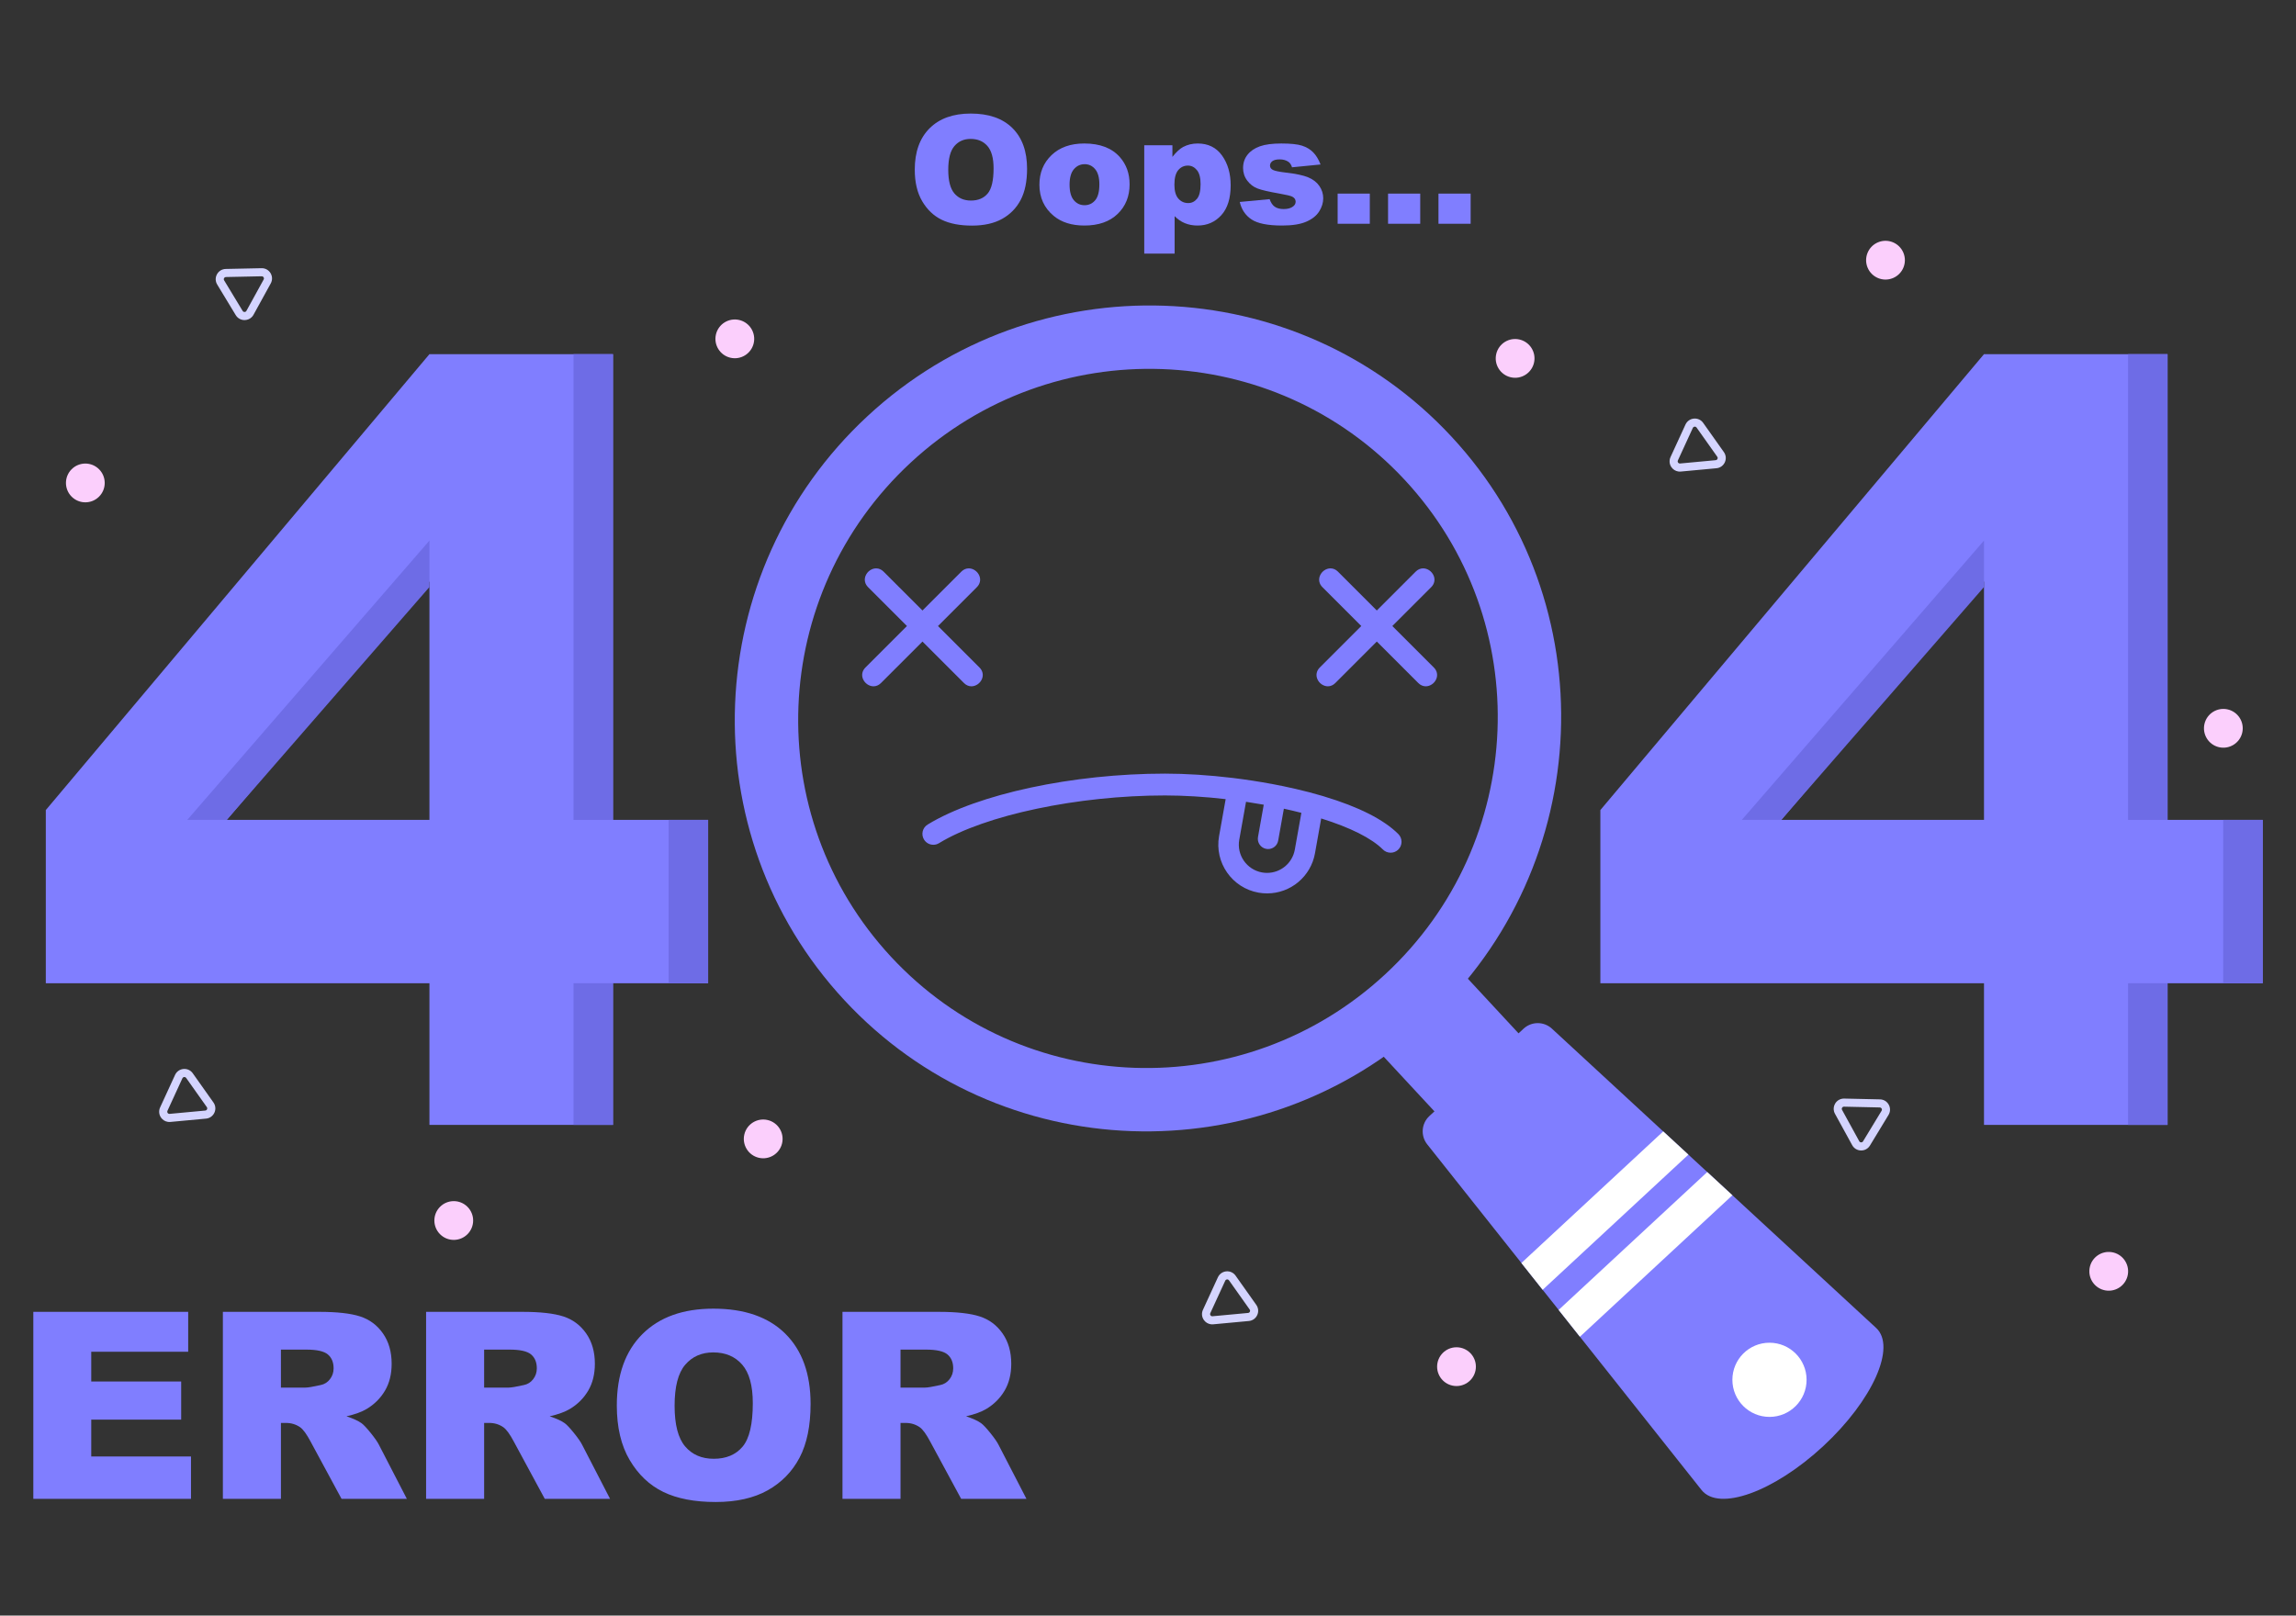 <svg xmlns="http://www.w3.org/2000/svg" enable-background="new 0 0 1364 960" viewBox="0 0 1364 960"><rect x="0" y="0" width="1364" height="960" fill="#333333" stroke="none"/><path fill="#807EFF" d="M255.124,584.26H27.21V481.361l227.914-270.916h109.043v276.752h56.518v97.063h-56.518v84.163H255.124
	V584.26z M255.124,487.197V345.485L134.698,487.197H255.124z"/><rect width="23.454" height="97.063" x="397.23" y="487.197" fill="#6E6CE6"/><rect width="23.454" height="276.752" x="340.712" y="210.444" fill="#6E6CE6"/><polygon fill="#6E6CE6" points="134.698 487.197 255.124 348.82 255.124 321.22 111.243 487.197"/><rect width="23.454" height="84.163" x="340.712" y="584.26" fill="#6E6CE6"/><path fill="#807EFF" d="M1178.647,584.26H950.733V481.361l227.914-270.916h109.042v276.752h56.517v97.063h-56.517v84.163h-109.042
	V584.26z M1178.647,487.197V345.485l-120.427,141.712H1178.647z"/><rect width="23.455" height="97.063" x="1320.753" y="487.197" fill="#6E6CE6"/><rect width="23.455" height="276.752" x="1264.235" y="210.444" fill="#6E6CE6"/><polygon fill="#6E6CE6" points="1058.221 487.197 1178.647 348.82 1178.647 321.22 1034.766 487.197"/><rect width="23.455" height="84.163" x="1264.235" y="584.26" fill="#6E6CE6"/><path fill="#807EFF" d="M515.339,247.309c-99.469,92.295-105.639,247.948-13.751,346.978
	c91.886,99.03,247.566,104.512,347.036,12.218c99.471-92.296,105.637-247.949,13.751-346.979
	C770.486,160.495,614.81,155.014,515.339,247.309z M822.986,578.873c-84.302,78.22-215.772,73.593-293.647-10.337
	c-77.874-83.929-72.665-215.378,11.637-293.598s215.771-73.59,293.645,10.338C912.497,369.206,907.288,500.653,822.986,578.873z"/><rect width="68.165" height="67.866" x="823.435" y="582.157" fill="#807EFF" transform="rotate(-42.856 857.485 616.06)"/><path fill="#807EFF" d="M1083.179,859.295c-29.31,27.193-62.083,39.018-72.343,26.077c-9.089-11.451-77.909-98.187-84.893-107.002
	c-24.299-30.605-53.029-66.829-78.069-98.39c-4.028-5.076-3.467-12.394,1.283-16.802l55.949-51.908
	c4.749-4.406,12.086-4.418,16.848-0.025c29.597,27.31,63.577,58.708,92.276,85.199c7.982,7.386,90.077,83.167,100.353,92.657
	C1126.695,800.33,1112.489,832.102,1083.179,859.295z"/><polygon fill="#FFF" points="1003.025 686.104 916.453 766.419 903.822 750.498 988.083 672.3"/><polygon fill="#FFF" points="1029.171 710.249 938.584 794.314 925.943 778.371 1014.229 696.445"/><circle cx="1051.21" cy="819.908" r="22.038" fill="#FFF"/><path fill="#807EFF" d="M572.702,405.901c1.253,1.254,2.776,1.916,4.402,1.917c0,0,0,0,0.002,0c2.62,0,5.19-1.786,6.25-4.344
	c0.986-2.376,0.451-4.917-1.43-6.797l-24.685-24.684l23.119-23.119c1.881-1.88,2.415-4.42,1.431-6.796
	c-1.06-2.558-3.63-4.346-6.253-4.346c-1.627,0-3.148,0.663-4.402,1.917l-23.119,23.119l-23.119-23.119
	c-1.254-1.254-2.776-1.917-4.403-1.917c-2.621,0-5.192,1.787-6.251,4.346c-0.984,2.375-0.45,4.916,1.431,6.796l23.119,23.118
	l-24.685,24.685c-1.881,1.88-2.415,4.421-1.431,6.796c1.06,2.558,3.63,4.345,6.253,4.345c1.627,0,3.149-0.663,4.403-1.917
	l24.684-24.685L572.702,405.901z"/><path fill="#807EFF" d="M851.841,396.677l-24.684-24.684l23.119-23.119c1.879-1.88,2.414-4.421,1.431-6.796
	c-1.061-2.559-3.631-4.346-6.253-4.346c-1.627,0-3.149,0.663-4.403,1.917l-23.119,23.119l-23.119-23.119
	c-1.253-1.254-2.776-1.917-4.403-1.917c-2.622,0-5.192,1.787-6.252,4.346c-0.984,2.375-0.449,4.916,1.432,6.796l23.118,23.118
	l-24.684,24.685c-1.881,1.88-2.416,4.421-1.431,6.797c1.059,2.557,3.63,4.344,6.252,4.344c1.626,0,3.149-0.663,4.404-1.917
	l24.684-24.685l24.685,24.685c1.254,1.254,2.776,1.916,4.403,1.917c0,0,0,0,0.001,0c2.62,0,5.19-1.786,6.25-4.344
	C854.257,401.098,853.722,398.557,851.841,396.677z"/><path fill="#807EFF" d="M786.528,473.234l-0.001-0.008l-0.805-0.239c-5.083-1.509-10.432-2.916-15.896-4.178
	c-2.265-0.526-4.562-1.026-6.88-1.512l-0.006-0.008l-0.548-0.114c-2.161-0.45-4.356-0.884-6.555-1.293
	c-0.01-0.002-0.019-0.003-0.029-0.005l-0.526-0.099l-0.006,0.004c-7.403-1.371-15-2.541-22.592-3.473l-0.626-0.077l-0.005,0.005
	c-13.776-1.659-27.576-2.539-39.952-2.539c-54.75,0-111.417,12.162-141.006,30.261c-1.478,0.901-2.518,2.323-2.926,4.006
	c-0.408,1.684-0.135,3.427,0.769,4.905c1.186,1.946,3.257,3.108,5.538,3.108c1.19,0,2.359-0.329,3.382-0.953
	c27.306-16.696,82.508-28.356,134.243-28.356c11.179,0,23.608,0.759,36.04,2.185l-3.919,21.996
	c-2.798,15.713,7.706,30.771,23.412,33.567c1.686,0.301,3.401,0.453,5.1,0.453c14.038,0,26.015-10.034,28.476-23.858l3.684-20.678
	c17.312,5.401,29.98,11.767,36.662,18.456c1.222,1.223,2.852,1.897,4.588,1.897c1.737,0,3.366-0.674,4.592-1.899
	c2.516-2.527,2.516-6.639-0.003-9.168C822.087,486.983,807.209,479.454,786.528,473.234z M752.715,518.687
	c-0.982,0-1.974-0.088-2.948-0.261c-9.092-1.619-15.171-10.337-13.553-19.433l4.021-22.551c3.487,0.519,7.011,1.098,10.525,1.729
	l-3.417,19.186c-0.289,1.599,0.064,3.216,0.993,4.552c0.932,1.339,2.329,2.234,3.934,2.519c0.354,0.064,0.715,0.096,1.073,0.096
	c2.956,0,5.476-2.112,5.993-5.021l3.381-18.961c3.518,0.767,7.001,1.59,10.398,2.461l-3.899,21.868
	C767.786,512.877,760.846,518.687,752.715,518.687z"/><path fill="#807EFF" d="M19.793,779.524h92.003v23.721H54.199v17.658h53.428v22.66H54.199v21.902h59.264v25.161h-93.67V779.524z"/><path fill="#807EFF" d="M132.409,890.625V779.524h57.219c10.61,0,18.719,0.909,24.327,2.729c5.607,1.819,10.129,5.191,13.565,10.117
	c3.436,4.926,5.154,10.926,5.154,17.999c0,6.165-1.315,11.481-3.943,15.953c-2.628,4.471-6.244,8.097-10.843,10.875
	c-2.932,1.769-6.951,3.234-12.057,4.395c4.088,1.367,7.068,2.732,8.937,4.096c1.262,0.911,3.092,2.857,5.49,5.842
	c2.399,2.984,4.001,5.285,4.81,6.902l16.625,32.193H202.9l-18.35-33.952c-2.325-4.395-4.397-7.249-6.215-8.564
	c-2.476-1.717-5.28-2.577-8.413-2.577h-3.03v45.092H132.409z M166.892,824.541h14.474c1.565,0,4.597-0.504,9.094-1.516
	c2.273-0.455,4.13-1.616,5.57-3.486c1.44-1.868,2.16-4.016,2.16-6.441c0-3.587-1.137-6.34-3.411-8.261
	c-2.273-1.919-6.543-2.88-12.808-2.88h-15.08V824.541z"/><path fill="#807EFF" d="M253.135,890.625V779.524h57.217c10.61,0,18.719,0.909,24.327,2.729c5.608,1.819,10.129,5.191,13.566,10.117
	c3.435,4.926,5.154,10.926,5.154,17.999c0,6.165-1.315,11.481-3.945,15.953c-2.628,4.471-6.244,8.097-10.843,10.875
	c-2.932,1.769-6.95,3.234-12.056,4.395c4.088,1.367,7.067,2.732,8.936,4.096c1.262,0.911,3.092,2.857,5.492,5.842
	c2.397,2.984,4.001,5.285,4.808,6.902l16.625,32.193h-38.791l-18.35-33.952c-2.325-4.395-4.396-7.249-6.214-8.564
	c-2.476-1.717-5.28-2.577-8.413-2.577h-3.031v45.092H253.135z M287.617,824.541h14.475c1.566,0,4.597-0.504,9.095-1.516
	c2.273-0.455,4.13-1.616,5.569-3.486c1.44-1.868,2.16-4.016,2.16-6.441c0-3.587-1.137-6.34-3.41-8.261
	c-2.273-1.919-6.543-2.88-12.808-2.88h-15.081V824.541z"/><path fill="#807EFF" d="M366.434,835.15c0-18.137,5.052-32.258,15.158-42.364c10.103-10.105,24.176-15.157,42.212-15.157
	c18.491,0,32.738,4.964,42.743,14.892c10.003,9.928,15.005,23.834,15.005,41.72c0,12.986-2.186,23.633-6.556,31.944
	c-4.371,8.311-10.686,14.778-18.946,19.401c-8.261,4.623-18.555,6.935-30.883,6.935c-12.531,0-22.9-1.996-31.11-5.987
	c-8.211-3.991-14.867-10.307-19.97-18.946C368.984,858.947,366.434,848.136,366.434,835.15z M400.764,835.302
	c0,11.216,2.084,19.275,6.252,24.176c4.168,4.901,9.839,7.351,17.014,7.351c7.375,0,13.084-2.399,17.127-7.2
	c4.042-4.799,6.063-13.414,6.063-25.843c0-10.459-2.11-18.099-6.328-22.925c-4.218-4.824-9.941-7.238-17.165-7.238
	c-6.923,0-12.48,2.451-16.673,7.351C402.861,815.876,400.764,823.985,400.764,835.302z"/><path fill="#807EFF" d="M500.498,890.625V779.524h57.217c10.611,0,18.72,0.909,24.328,2.729c5.608,1.819,10.129,5.191,13.565,10.117
	c3.436,4.926,5.154,10.926,5.154,17.999c0,6.165-1.315,11.481-3.943,15.953c-2.628,4.471-6.244,8.097-10.843,10.875
	c-2.932,1.769-6.951,3.234-12.057,4.395c4.089,1.367,7.068,2.732,8.937,4.096c1.262,0.911,3.092,2.857,5.49,5.842
	c2.397,2.984,4.001,5.285,4.808,6.902l16.626,32.193h-38.791l-18.351-33.952c-2.324-4.395-4.394-7.249-6.214-8.564
	c-2.476-1.717-5.28-2.577-8.411-2.577h-3.033v45.092H500.498z M534.979,824.541h14.475c1.565,0,4.597-0.504,9.095-1.516
	c2.273-0.455,4.13-1.616,5.57-3.486c1.44-1.868,2.16-4.016,2.16-6.441c0-3.587-1.138-6.34-3.411-8.261
	c-2.273-1.919-6.544-2.88-12.807-2.88h-15.083V824.541z"/><path fill="#D4D4FF" d="M996.962,280.151c-1.586-0.256-3.007-1.133-3.972-2.494c-1.273-1.798-1.485-4.067-0.565-6.069l8.885-19.326
	c0.92-2.002,2.78-3.319,4.974-3.523c2.193-0.202,4.264,0.749,5.537,2.546l12.294,17.357c1.274,1.798,1.484,4.067,0.564,6.069
	c-0.92,2.001-2.78,3.318-4.973,3.522l-21.179,1.969C997.995,280.251,997.47,280.233,996.962,280.151z M1007.067,253.536
	c-0.14-0.023-0.26-0.019-0.339-0.012c-0.223,0.02-0.772,0.135-1.052,0.746l-8.885,19.326c-0.28,0.611-0.01,1.102,0.12,1.284
	c0.128,0.182,0.5,0.599,1.171,0.538l21.18-1.969c0.67-0.062,0.959-0.542,1.052-0.745c0.094-0.203,0.269-0.735-0.119-1.284
	l-12.294-17.357C1007.648,253.708,1007.325,253.578,1007.067,253.536z"/><path fill="#D4D4FF" d="M1089.531,660.362c-0.395-1.557-0.157-3.21,0.709-4.636c1.143-1.883,3.141-2.979,5.344-2.932l21.266,0.468
	c2.203,0.049,4.151,1.231,5.21,3.163c1.057,1.931,1.008,4.211-0.135,6.093l-11.038,18.182c-1.143,1.884-3.142,2.979-5.344,2.931
	c-2.203-0.049-4.15-1.231-5.209-3.163l-10.227-18.65C1089.85,661.349,1089.658,660.861,1089.531,660.362z M1117.97,659.052
	c-0.035-0.137-0.086-0.247-0.124-0.315c-0.108-0.196-0.431-0.655-1.102-0.669l-21.265-0.469c-0.672-0.014-1.015,0.429-1.131,0.62
	c-0.116,0.19-0.351,0.697-0.028,1.288l10.228,18.651c0.323,0.59,0.879,0.665,1.102,0.669c0.224,0.005,0.782-0.046,1.131-0.619
	l11.038-18.182C1118.044,659.653,1118.034,659.305,1117.97,659.052z"/><path fill="#D4D4FF" d="M719.176,786.878c-1.586-0.256-3.008-1.132-3.972-2.494c-1.273-1.798-1.485-4.066-0.565-6.069l8.885-19.326
	c0.921-2.002,2.78-3.319,4.974-3.523c2.193-0.202,4.264,0.749,5.537,2.546l12.294,17.357c1.274,1.798,1.485,4.067,0.564,6.069
	c-0.92,2.002-2.78,3.318-4.974,3.522l-21.179,1.969C720.208,786.978,719.684,786.96,719.176,786.878z M729.281,760.263
	c-0.14-0.023-0.26-0.019-0.339-0.012c-0.223,0.021-0.772,0.135-1.052,0.746l-8.885,19.326c-0.28,0.611-0.01,1.102,0.12,1.284
	c0.128,0.183,0.5,0.6,1.171,0.538l21.18-1.969c0.67-0.062,0.959-0.542,1.052-0.745c0.094-0.203,0.269-0.735-0.119-1.284
	l-12.294-17.357C729.862,760.434,729.539,760.305,729.281,760.263z"/><path fill="#D4D4FF" d="M149.685,188.304c-1.102,1.17-2.624,1.855-4.292,1.89c-2.203,0.046-4.199-1.051-5.342-2.936l-11.019-18.194
	c-1.142-1.885-1.189-4.163-0.128-6.094c1.062-1.929,3.012-3.111,5.213-3.157l21.266-0.445c2.204-0.047,4.2,1.052,5.341,2.936
	c1.141,1.885,1.188,4.162,0.127,6.093l-10.246,18.639C150.347,187.506,150.038,187.93,149.685,188.304z M133.316,165.012
	c-0.097,0.103-0.162,0.205-0.2,0.273c-0.108,0.196-0.321,0.715,0.027,1.289l11.018,18.194c0.348,0.575,0.907,0.626,1.13,0.621
	c0.223-0.004,0.777-0.078,1.102-0.667l10.247-18.64c0.324-0.589,0.089-1.098-0.027-1.289c-0.116-0.192-0.458-0.635-1.13-0.622
	l-21.265,0.446C133.783,164.628,133.495,164.822,133.316,165.012z"/><path fill="#D4D4FF" d="M99.653,666.619c-1.586-0.256-3.008-1.132-3.972-2.494c-1.273-1.798-1.485-4.066-0.565-6.069l8.885-19.326
	c0.921-2.002,2.78-3.319,4.974-3.523c2.193-0.202,4.264,0.749,5.537,2.546l12.294,17.357c1.274,1.798,1.485,4.067,0.564,6.069
	c-0.92,2.002-2.78,3.318-4.973,3.522l-21.179,1.969C100.685,666.719,100.16,666.701,99.653,666.619z M109.758,640.004
	c-0.14-0.023-0.26-0.019-0.338-0.012c-0.223,0.02-0.772,0.135-1.052,0.746l-8.885,19.325c-0.28,0.611-0.01,1.102,0.119,1.284
	c0.128,0.182,0.5,0.599,1.171,0.538l21.18-1.969c0.67-0.062,0.959-0.542,1.052-0.745c0.094-0.203,0.269-0.736-0.119-1.284
	l-12.294-17.357C110.338,640.175,110.015,640.045,109.758,640.004z"/><circle cx="900.029" cy="212.902" r="11.517" fill="#FBCFFC" transform="rotate(-76.714 900.101 212.892)"/><circle cx="1320.753" cy="432.67" r="11.517" fill="#FBCFFC" transform="rotate(-76.714 1320.86 432.665)"/><circle cx="865.274" cy="812.092" r="11.517" fill="#FBCFFC"/><circle cx="1252.718" cy="755.439" r="11.517" fill="#FBCFFC" transform="rotate(-80.781 1252.733 755.42)"/><circle cx="453.395" cy="676.674" r="11.517" fill="#FBCFFC" transform="rotate(-76.714 453.448 676.71)"/><circle cx="269.573" cy="725.256" r="11.517" fill="#FBCFFC" transform="rotate(-45.001 269.565 725.262)"/><circle cx="436.51" cy="201.318" r="11.517" fill="#FBCFFC" transform="rotate(-76.714 436.548 201.32)"/><circle cx="50.7" cy="286.975" r="11.517" fill="#FBCFFC" transform="rotate(-45.001 50.697 286.977)"/><circle cx="1120.134" cy="154.627" r="11.517" fill="#FBCFFC" transform="rotate(-22.5 1120.086 154.624)"/><path fill="#807EFF" d="M543.442,100.815c0-10.511,2.928-18.696,8.784-24.552c5.856-5.856,14.01-8.784,24.464-8.784
	c10.716,0,18.973,2.876,24.771,8.63c5.798,5.753,8.696,13.812,8.696,24.177c0,7.525-1.267,13.696-3.798,18.512
	c-2.533,4.817-6.193,8.565-10.98,11.243c-4.788,2.679-10.754,4.019-17.898,4.019c-7.261,0-13.271-1.157-18.029-3.47
	c-4.758-2.312-8.615-5.974-11.573-10.98C544.919,114.605,543.442,108.341,543.442,100.815z M563.338,100.902
	c0,6.501,1.208,11.172,3.623,14.012c2.417,2.84,5.702,4.259,9.86,4.259c4.276,0,7.584-1.389,9.925-4.173
	c2.344-2.78,3.514-7.773,3.514-14.976c0-6.06-1.222-10.489-3.667-13.286c-2.445-2.795-5.76-4.194-9.948-4.194
	c-4.012,0-7.232,1.421-9.662,4.259C564.551,89.645,563.338,94.344,563.338,100.902z"/><path fill="#807EFF" d="M617.49,109.775c0-7.115,2.4-12.979,7.202-17.591c4.802-4.611,11.288-6.917,19.456-6.917
	c9.341,0,16.397,2.709,21.17,8.126c3.834,4.362,5.753,9.735,5.753,16.118c0,7.174-2.379,13.052-7.136,17.633
	c-4.759,4.583-11.339,6.874-19.742,6.874c-7.496,0-13.557-1.902-18.183-5.71C620.328,123.594,617.49,117.416,617.49,109.775z
	 M635.409,109.73c0,4.158,0.841,7.233,2.525,9.223c1.683,1.992,3.798,2.986,6.346,2.986c2.576,0,4.691-0.981,6.346-2.943
	c1.653-1.96,2.482-5.109,2.482-9.443c0-4.04-0.835-7.048-2.504-9.025c-1.668-1.977-3.733-2.965-6.193-2.965
	c-2.606,0-4.759,1.003-6.457,3.01C636.257,102.579,635.409,105.632,635.409,109.73z"/><path fill="#807EFF" d="M679.769,150.707V86.32h16.732v6.896c2.314-2.9,4.437-4.86,6.369-5.886c2.606-1.376,5.491-2.065,8.652-2.065
	c6.236,0,11.06,2.387,14.471,7.159c3.411,4.773,5.118,10.674,5.118,17.7c0,7.759-1.86,13.681-5.578,17.766
	c-3.72,4.085-8.419,6.127-14.098,6.127c-2.752,0-5.264-0.468-7.533-1.406c-2.269-0.936-4.296-2.327-6.082-4.171v22.266H679.769z
	 M697.688,109.775c0,3.688,0.775,6.427,2.327,8.213c1.552,1.786,3.514,2.679,5.885,2.679c2.078,0,3.821-0.857,5.227-2.57
	c1.406-1.713,2.108-4.618,2.108-8.718c0-3.776-0.732-6.551-2.196-8.322c-1.464-1.772-3.25-2.658-5.358-2.658
	c-2.284,0-4.188,0.894-5.71,2.679C698.448,102.865,697.688,105.763,697.688,109.775z"/><path fill="#807EFF" d="M736.513,120.007l17.743-1.67c0.731,2.11,1.756,3.617,3.074,4.525c1.318,0.908,3.074,1.361,5.27,1.361
	c2.402,0,4.261-0.511,5.578-1.534c1.024-0.76,1.537-1.71,1.537-2.85c0-1.286-0.674-2.281-2.02-2.983
	c-0.966-0.496-3.529-1.111-7.686-1.841c-6.208-1.082-10.519-2.084-12.934-3.005c-2.415-0.921-4.451-2.479-6.105-4.672
	c-1.655-2.194-2.482-4.696-2.482-7.503c0-3.073,0.893-5.719,2.679-7.943c1.786-2.223,4.246-3.882,7.379-4.979
	c3.132-1.096,7.335-1.646,12.604-1.646c5.563,0,9.669,0.425,12.32,1.275c2.649,0.85,4.86,2.166,6.632,3.952
	c1.771,1.786,3.242,4.202,4.413,7.247l-16.953,1.67c-0.438-1.494-1.17-2.591-2.196-3.295c-1.404-0.936-3.104-1.406-5.094-1.406
	c-2.02,0-3.491,0.359-4.414,1.075c-0.923,0.717-1.384,1.586-1.384,2.61c0,1.14,0.586,2.002,1.756,2.586
	c1.172,0.584,3.72,1.111,7.643,1.579c5.944,0.672,10.365,1.609,13.264,2.809c2.898,1.199,5.116,2.91,6.653,5.133
	c1.537,2.224,2.306,4.666,2.306,7.327c0,2.691-0.812,5.31-2.437,7.853c-1.625,2.545-4.188,4.571-7.687,6.078
	c-3.499,1.506-8.265,2.259-14.295,2.259c-8.521,0-14.589-1.215-18.205-3.645C739.857,127.943,737.537,124.487,736.513,120.007z"/><path fill="#807EFF" d="M794.662,115.045h19.106v17.919h-19.106V115.045z"/><path fill="#807EFF" d="M824.615,115.045h19.106v17.919h-19.106V115.045z"/><path fill="#807EFF" d="M854.568,115.045h19.106v17.919h-19.106V115.045z"/></svg>